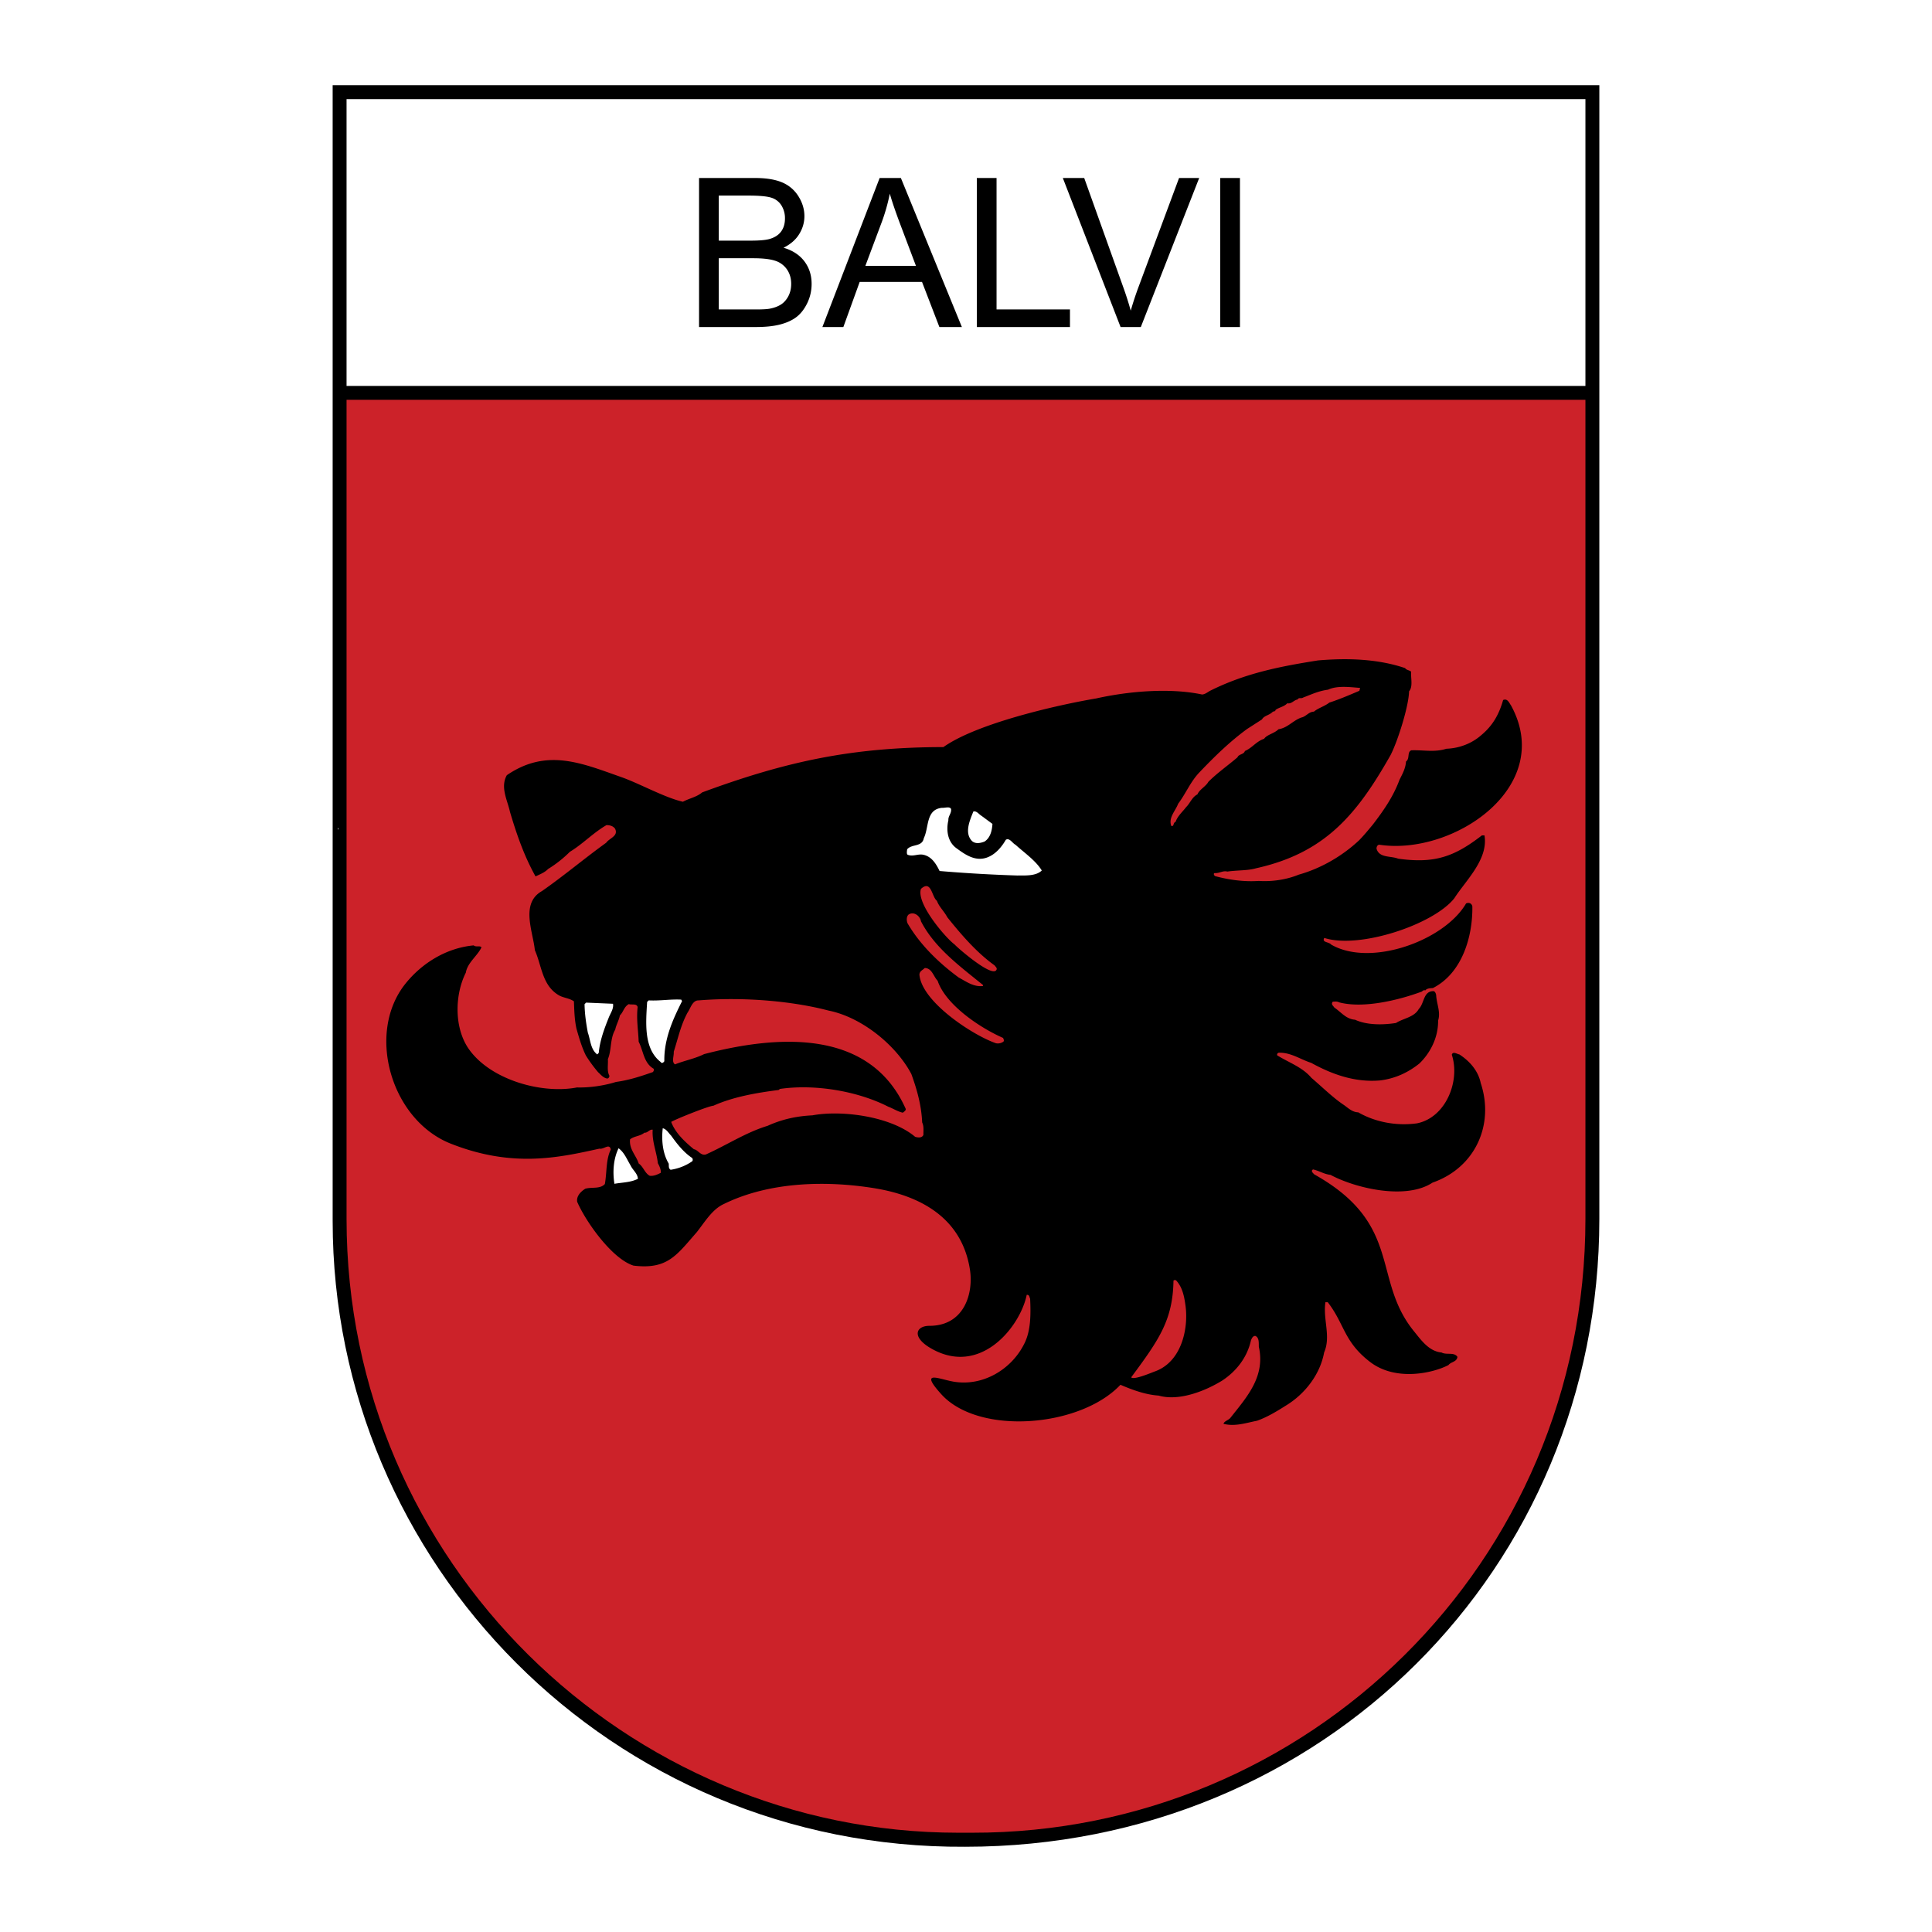 <svg xmlns="http://www.w3.org/2000/svg" width="2500" height="2500" viewBox="0 0 192.756 192.756"><g fill-rule="evenodd" clip-rule="evenodd"><path fill="#fff" d="M0 0h192.756v192.756H0V0z"/><path d="M159.566 8.504v113.113c0 34.76-27.533 62.635-63.272 62.635-35.316.221-63.105-28.34-63.105-62.42V8.504h126.377z"/><path d="M158.18 9.891V121.6l-.08 3.187-.233 3.125-.383 3.076-.531 3.028-.676 2.97-.814 2.912-.953 2.85-1.084 2.785-1.215 2.713-1.342 2.643-1.467 2.562-1.584 2.485-1.701 2.398-1.812 2.311-1.924 2.218-2.027 2.123-2.133 2.024-2.229 1.92-2.326 1.812-2.418 1.703-2.506 1.588-2.592 1.469-2.671 1.348-2.752 1.222-2.827 1.092-2.898.959-2.967.822-3.031.68-3.094.537-3.15.387-3.207.236-3.261.08-3.223-.062-3.171-.223-3.118-.379-3.065-.531-3.006-.68-2.945-.822-2.88-.963-2.811-1.1-2.74-1.23-2.663-1.359-2.585-1.481-2.501-1.599-2.415-1.717-2.324-1.826-2.231-1.934-2.134-2.035-2.032-2.133-1.927-2.229-1.819-2.318-1.707-2.402-1.591-2.487-1.472-2.562-1.349-2.635-1.222-2.705-1.091-2.769-.958-2.83-.82-2.887-.68-2.938-.535-2.988-.386-3.029-.235-3.073-.079-3.125V9.891H158.18z"/><path fill="#fff" d="M34.576 38.503h123.602V9.889l-123.602.003v28.611z"/><path d="M158.178 39.89v81.727c0 34.295-27.691 61.287-61.193 61.234h-1.387c-33.022 0-61.021-26.939-61.022-61.234V39.89h123.602z" fill="#cc2229"/><path d="M69.745 32.629v-14.87h5.581c1.136 0 2.046.152 2.732.45a3.5 3.5 0 0 1 1.613 1.392c.388.624.585 1.278.585 1.963 0 .634-.173 1.232-.52 1.793-.343.561-.865 1.014-1.562 1.36.9.263 1.589.713 2.074 1.347.484.637.727 1.388.727 2.254 0 .695-.149 1.343-.443 1.942-.294.599-.658 1.06-1.09 1.385-.433.325-.977.567-1.627.734-.651.166-1.451.249-2.399.249h-5.671v.001zm1.97-8.621h3.216c.869 0 1.496-.059 1.876-.173.499-.149.876-.395 1.128-.741.253-.347.381-.779.381-1.298a2.4 2.4 0 0 0-.353-1.302 1.806 1.806 0 0 0-1.015-.772c-.439-.139-1.194-.208-2.264-.208h-2.97v4.494h.001zm0 6.866h3.701c.637 0 1.083-.024 1.339-.069.454-.083.831-.218 1.136-.408.305-.187.554-.464.751-.824.194-.363.294-.779.294-1.253 0-.554-.142-1.036-.426-1.447a2.25 2.25 0 0 0-1.184-.862c-.502-.163-1.229-.246-2.174-.246h-3.438v5.109h.001zM82.05 32.629l5.712-14.87h2.119l6.086 14.87h-2.244l-1.734-4.504h-6.218l-1.63 4.504H82.05zm4.289-6.108h5.044l-1.555-4.117c-.471-1.25-.824-2.278-1.052-3.084a18.77 18.77 0 0 1-.804 2.842l-1.633 4.359zM97.457 32.629v-14.87h1.969v13.115h7.324v1.755h-9.293zM111.801 32.629l-5.762-14.87h2.133l3.863 10.802c.312.865.572 1.679.779 2.434.232-.81.498-1.62.803-2.434l4.018-10.802h2.008l-5.824 14.87h-2.018zM121.744 32.629v-14.87h1.967v14.87h-1.967z"/><path d="M80.182 37.802c-.158.029.004.289-.18.266-.029-.157.075-.264.18-.266zM82.737 37.974l-.133-.077.132-.001.001.078z" fill="#fff"/><path d="M140.186 66.656c.133.205.416.2.6.353-.041.672.203 1.494-.203 1.964-.035 1.496-1.121 4.945-1.84 6.353-3.361 5.932-6.529 9.774-13.432 11.303-.824.245-1.936.185-2.861.328-.441-.123-.797.192-1.264.148-.18.054-.02.284.057.309 1.375.367 2.848.577 4.344.477 1.318.083 2.76-.12 3.992-.628 2.236-.627 4.359-1.873 6.014-3.421.51-.524.916-1.021 1.371-1.569 1.062-1.384 2.049-2.793 2.668-4.48.275-.547.604-1.119.645-1.817.408-.29.088-.93.525-1.118 1.264-.044 2.326.223 3.508-.156 1.291-.045 2.547-.529 3.49-1.369 1.172-.973 1.775-2.117 2.168-3.492.436-.187.596.275.781.53 4.463 8.14-5.771 15.025-13.135 13.907-.182.002-.281.21-.277.392.271.95 1.404.701 2.156.999 3.609.505 5.58-.173 8.355-2.321l.258-.003c.412 2.398-1.896 4.525-3.002 6.267-2.072 2.634-9.486 5.094-12.977 3.965-.277.469.469.38.68.661 3.938 2.282 11.299-.383 13.465-4.102.281-.134.568-.01.625.3.045 2.998-1.012 6.654-3.93 8.14-.258.029-.594.008-.771.244-.131-.102-.309.082-.334.107-2.27.846-5.818 1.717-8.244 1.08-.26-.125-.439-.07-.646-.068-.201.262.031.389.164.592.652.43 1.154 1.145 2.059 1.207 1.195.551 2.77.527 4.082.326.742-.477 1.824-.568 2.277-1.4.559-.553.438-1.764 1.443-1.779.182-.002.264.254.289.383.041.877.467 1.695.195 2.553.025 1.678-.777 3.238-1.871 4.287-1.148.922-2.455 1.51-3.924 1.686-2.553.221-4.863-.648-6.867-1.754-1.09-.346-2.031-1.053-3.242-1.01-.154.055-.18.158-.15.26 1.119.707 2.521 1.176 3.414 2.246 1.047.889 2.068 1.906 3.137 2.639.471.303.891.787 1.537.803 1.613.93 3.713 1.389 5.85 1.098 2.873-.566 4.346-4.209 3.484-6.842.098-.389.541-.059.748-.037 1.018.656 1.883 1.623 2.135 2.859 1.369 4.105-.5 8.426-4.807 9.934-2.646 1.752-7.678.57-10.182-.775-.646-.068-1.09-.396-1.738-.541-.281.158.033.387.111.488 8.91 4.984 5.719 10.469 9.969 15.674.686.84 1.475 1.99 2.744 2.102.467.275 1.262-.072 1.58.439-.07.518-.639.475-.893.814-1.562.812-5.268 1.648-7.818-.307-2.645-2.029-2.533-3.775-4.229-5.965l-.232.004c-.256 1.732.57 3.424-.129 5.01-.404 2.227-1.951 4.16-3.768 5.271-.92.582-1.865 1.164-2.918 1.541-1.135.225-2.211.602-3.352.309.072-.285.537-.369.713-.629 1.65-2.082 3.471-4.102 2.811-7.064-.008-.439.037-.906-.352-1.08-.26.004-.357.264-.434.445-.361 1.658-1.424 3.068-2.881 4.02-1.664 1.025-4.299 2.08-6.328 1.49-1.293-.084-2.59-.555-3.811-1.078-4.004 4.254-14.135 5.08-17.875.941-2.236-2.475-.25-1.51 1.195-1.258 2.927.512 5.763-1.195 7.042-3.695.703-1.301.703-3.004.627-4.578-.078-.127-.057-.412-.34-.381-.637 3.156-4.631 8.227-9.6 5.309-1.915-1.125-1.438-2.221-.112-2.219 3.482.002 4.417-3.24 4.046-5.611-.814-5.209-5.014-7.383-9.519-8.117-4.747-.771-10.438-.68-15.026 1.57-1.18.535-1.909 1.811-2.719 2.828-2.006 2.281-2.903 3.734-6.301 3.322-2.149-.68-4.767-4.391-5.62-6.367-.086-.566.347-1.012.807-1.303.642-.191 1.473.055 1.955-.469.214-1.191.092-2.428.593-3.443-.139-.668-.697.012-1.137-.086-4.049.893-8.653 1.938-14.824-.498-5.97-2.355-8.475-11.033-4.528-15.961 1.67-2.086 4.128-3.574 6.808-3.821.237.203.621-.009.778.194-.4.858-1.397 1.52-1.562 2.528-1.103 2.186-1.203 5.547.349 7.688 2.205 3.045 7.281 4.434 10.744 3.762 1.24.033 2.682-.168 3.89-.549 1.288-.174 2.444-.553 3.676-.984.076-.08.151-.236.072-.338-.989-.58-1.007-1.766-1.485-2.688-.044-1.188-.24-2.217-.104-3.457-.082-.387-.597-.199-.882-.297-.486.266-.53.781-.886 1.123-.096.492-.372.936-.469 1.426-.529.887-.356 2.072-.73 2.93.034.566-.111 1.215.155 1.676-.024.154-.1.285-.254.262-.389-.072-.652-.43-.888-.633a14.121 14.121 0 0 1-1.212-1.658c-.426-.873-.672-1.746-.944-2.697-.195-.951-.207-1.701-.248-2.707-.47-.328-1.089-.344-1.533-.621-1.641-.982-1.67-2.918-2.365-4.482-.182-1.856-1.465-4.676.71-5.897 2.197-1.53 4.211-3.239 6.407-4.821.328-.47 1.255-.665.882-1.407-.211-.281-.548-.354-.857-.349-1.331.768-2.373 1.894-3.651 2.662a11.78 11.78 0 0 1-2.168 1.711c-.356.367-.818.529-1.254.742-1.141-2.047-1.87-4.153-2.55-6.44-.25-1.158-.992-2.463-.313-3.661 3.983-2.718 7.449-1.205 11.412.189 1.825.641 4.375 2.071 6.156 2.462.64-.346 1.361-.46 1.922-.934 8.444-3.115 14.983-4.507 24.068-4.52 3.313-2.359 11.337-4.196 15.233-4.851 3.246-.724 7.352-1.08 10.578-.394.311-.03.514-.214.795-.373 3.516-1.754 6.961-2.426 10.771-3.029 2.888-.245 5.919-.167 8.683.767zm-57.513 34.17c3.31.668 6.729 3.443 8.253 6.33.565 1.564 1.002 3.107 1.08 4.836.187.385.116.824.122 1.236-.15.338-.564.268-.823.193-2.389-2.02-7.262-2.697-10.255-2.143-1.625.078-3.065.408-4.475 1.049-2.141.646-4.1 1.939-6.152 2.855-.54.137-.755-.453-1.196-.523-.888-.734-1.857-1.623-2.261-2.727.444-.277 3.777-1.607 4.209-1.613 1.976-.893 4.357-1.299 6.507-1.57l.127-.105c3.446-.506 7.73.197 10.817 1.773.468.172.963.5 1.455.596.102-.104.332-.211.278-.391-3.686-8.254-13.29-7.227-20.115-5.451-.896.451-1.978.648-2.901 1.023-.364-.252-.09-.824-.123-1.262.419-1.299.708-2.695 1.387-3.92.278-.391.472-1.221 1.092-1.203 4.567-.37 9.427.084 12.974 1.017zm35.604 29.432c.314 2.283-.383 5.629-3.076 6.578-.256.09-2.129.896-2.34.576 2.789-3.758 4.154-5.73 4.217-9.641a.202.202 0 0 1 .283-.004c.631.688.801 1.647.916 2.491zm-53.158-17.549c-.085 1.189.395 2.215.515 3.348.16.281.32.641.298.951-.358.186-.717.346-1.105.301-.495-.252-.661-.945-1.103-1.223-.244-.797-.977-1.432-.861-2.414.433-.342 1.001-.299 1.435-.666.31.047.485-.344.821-.297zm70.58-44.075l-.074.286c-1 .428-2 .855-3.002 1.18-.459.369-1.102.533-1.535.901-.518.009-.793.503-1.256.587-.873.323-1.354 1.027-2.279 1.17-.408.418-1.154.534-1.432.951-.771.244-1.199.921-1.918 1.217-.098.362-.615.293-.738.63-.918.789-2.016 1.554-2.906 2.445-.252.469-.893.762-1.092 1.256-.539.266-.734.889-1.117 1.256-.354.47-.863.891-1.061 1.487-.258.056-.148.519-.434.395-.295-.822.416-1.479.689-2.206.785-1.044 1.232-2.213 2.146-3.156 1.449-1.519 3-3.039 4.736-4.305l1.482-.952c.201-.39.795-.425 1.098-.791.105.024.258-.056.258-.159.355-.263.82-.296 1.176-.663.414.097.641-.319 1.027-.377.1-.233.361-.057.539-.188.848-.323 1.564-.668 2.492-.787.898-.426 2.141-.264 3.201-.177zM93.478 89.873c.19.565.739 1.073 1.031 1.636 1.369 1.709 2.918 3.518 4.719 4.807.105.154.314.279.162.488-.5.689-3.957-2.325-4.143-2.57-.856-.613-3.864-4.087-3.362-5.551 1.045-.944 1.071.81 1.593 1.19zm-1.596 2.037c1.064 2.076 2.843 3.648 4.646 5.119l1.542 1.242.002.102c-.928.117-1.659-.439-2.413-.84-2.036-1.493-3.896-3.323-5.116-5.422-.107-.282-.113-.644.091-.853.511-.369 1.163.112 1.248.652zm1.665 5.94c.818 2.439 4.32 4.746 6.541 5.709.002.102.131.203.031.359a.938.938 0 0 1-.746.168c-2.229-.756-7.385-4.082-7.641-6.83-.006-.361.328-.469.531-.678.723.014.865.838 1.284 1.272z"/><path d="M94.888 80.713c.059.438-.299.701-.267 1.114-.242 1.037-.07 2.196.843 2.827.861.632 1.879 1.339 3.059.883.77-.295 1.379-.976 1.832-1.757.385-.212.65.352.963.502.891.812 2.012 1.57 2.621 2.567-.586.577-1.672.49-2.42.501a147.13 147.13 0 0 1-7.777-.45c-.346-.717-.796-1.459-1.65-1.627-.544-.095-1.029.223-1.549-.002-.105-.102-.058-.361-.034-.542.482-.549 1.494-.203 1.661-1.109.526-1.066.189-2.842 1.787-3.021.336.02.798-.167.931.114z" fill="#fff"/><path d="M99.016 82.2c-.041.672-.211 1.397-.799 1.768-.359.135-.875.271-1.241-.059-.787-.814-.212-2.062.135-2.945.336-.082.547.276.809.427l1.096.809zM33.712 82.621l.052-.001.002.129-.052.001-.002-.129zM68.048 99.887c-.902 1.795-1.802 3.744-1.768 5.99-.075.129-.254.262-.36.082-1.724-1.342-1.479-3.928-1.356-5.994l.153-.156c1.162.059 2.114-.135 3.251-.076l.08.154zM61.16 100.146c.085.514-.27.959-.443 1.426-.447 1.117-.869 2.26-.979 3.475l-.153.156c-.679-.531-.667-1.436-.936-2.18-.169-.9-.312-1.854-.327-2.834l.152-.158 2.686.115zM66.96 113.301c.581.816 1.238 1.658 2.073 2.215.104.076.108.307.005.361a5.061 5.061 0 0 1-2.13.832c-.234-.152-.161-.385-.19-.617-.609-1.023-.732-2.338-.595-3.527.389.097.576.482.837.736zM62.901 116.254c.24.512.709.814.743 1.355-.717.373-1.595.359-2.341.5-.199-1.209-.09-2.527.411-3.543.574.407.843 1.123 1.187 1.688z" fill="#fff"/></g></svg>